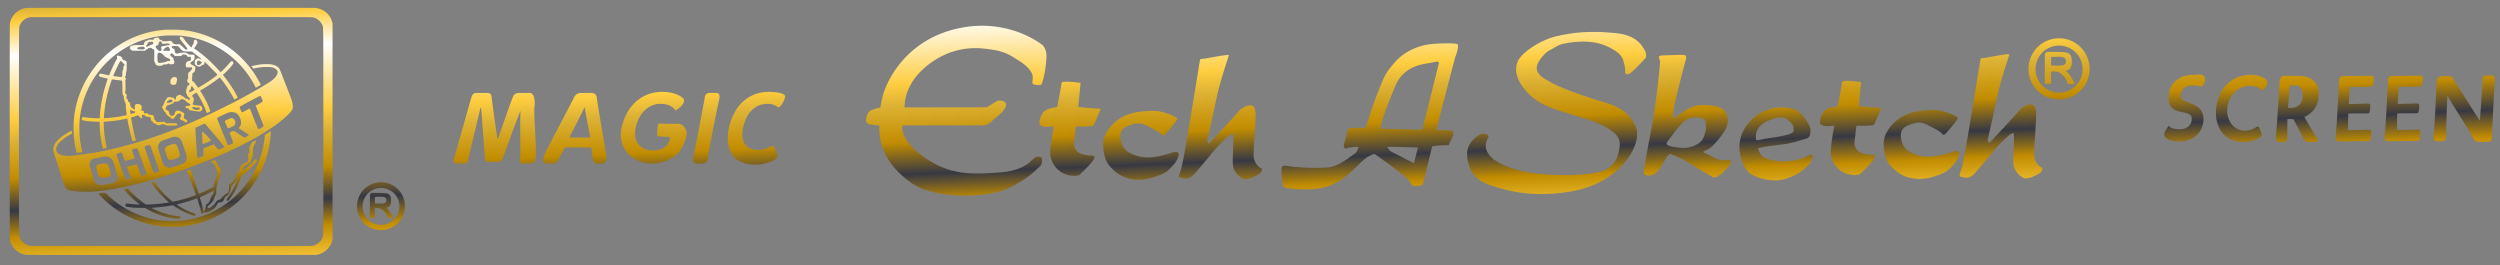 <svg viewBox="0 0 1083 115" xmlns="http://www.w3.org/2000/svg" xml:space="preserve" fill-rule="evenodd" clip-rule="evenodd" stroke-linejoin="round" stroke-miterlimit="2">
    <rect x="0" y="0" width="1083" height="115" fill="#808080" stroke="none"/>
    <defs>
        <linearGradient id="gradient-fill" gradientTransform="rotate(68)">
            <stop offset="0%" stop-color="#ddb234" />
            <stop offset="5%" stop-color="#fecd3f" />
            <stop offset="18%" stop-color="#ffffff" />
            <stop offset="42%" stop-color="#fecd3f" />
            <stop offset="50%" stop-color="#ddb234" />
            <stop offset="64%" stop-color="#c18c00" />
            <stop offset="76%" stop-color="#363844" />
            <stop offset="86%" stop-color="#c18c00" />
            <stop offset="100%" stop-color="#fecd3f" />
        </linearGradient>
    </defs>
    <path style="fill:url(#gradient-fill)" d="M11.55 3.43a8.3 8.3 0 0 0-7.19 6.33c-.14.65-.15 2.07-.15 47.11 0 50.4-.03 46.87.4 48.13.98 2.84 3.7 5 6.77 5.38.47.07 18.58.08 63.2.07l62.56-.03.74-.2a8.45 8.45 0 0 0 5.97-5.74l.21-.73V10.13l-.17-.6a8.09 8.09 0 0 0-4.55-5.36 8.48 8.48 0 0 0-2.71-.74c-.83-.1-124.35-.09-125.08 0ZM135.5 7.51a5.81 5.81 0 0 1 4.16 3.4c.44 1.1.41-2.09.42 46.09 0 43.74 0 44.5-.16 45.17-.1.46-.26.9-.5 1.38-.32.6-.48.8-1.1 1.38a5.77 5.77 0 0 1-2.94 1.53c-.73.14-1.43.14-61.52.13l-60.77-.03-.56-.16a5.68 5.68 0 0 1-4.2-4.35c-.1-.46-.12-7.07-.12-45.1 0-48.4-.03-45.05.41-46.08a5.89 5.89 0 0 1 4.47-3.43c.08-.02 27.54-.03 61-.04 55.73 0 60.9 0 61.4.1Zm29.55 71.43a10.38 10.38 0 1 1-.01 20.76 10.38 10.38 0 0 1 0-20.76Zm-47.86-22.1c-.04.05-.6.43-1.26.85l-1.2.75-.1 1.05c-.37 3.98-1.5 8.3-3.17 12.13a40.84 40.84 0 0 1-14.83 17.55 39.7 39.7 0 0 1-22.03 6.58 39.5 39.5 0 0 1-17.58-4.04 39.53 39.53 0 0 1-10.25-7.14l-1.2-1.13-1.35.14c-.74.08-1.42.17-1.5.2-.13.05 0 .21.82 1.1A42.68 42.68 0 0 0 71.5 98.17c1.44.12 4.8.12 6.15.02a42.59 42.59 0 0 0 24.97-10.39 42.73 42.73 0 0 0 14.34-26.55c.31-2.35.43-4.7.24-4.4Zm47.87 24.59a7.98 7.98 0 1 1 0 15.96 7.98 7.98 0 0 1 0-15.96ZM109.9 61.24c-.71.4-.75.44-1.12 1.05-.7 1.18-.72 1.27-.77 2.69l-.04 1.27-.3.28c-.35.32-.4.6-.18 1.03.1.2.12.43.1 1.1-.06 1.16-.17 1.4-.8 1.63-.6.23-1.6.8-2.07 1.18-.6.5-.75.8-.88 1.76-.13 1-.25 1.27-.68 1.54a2.8 2.8 0 0 0-1.22 2.18c0 .38-.19.7-.43.7-.17 0-.51.44-.58.74l-.09.4c-.02.09-.29.3-.59.47-.58.34-1.05.8-1.05 1.04-.04 2.82-.08 3.05-.72 3.31a10.3 10.3 0 0 0-2.85 2.5.55.55 0 0 1-.4.3c-.16.04-.47.14-.7.23-.4.14-.48.22-1.09 1.08a6.08 6.08 0 0 1-1.51 1.6c-.47.37-.96.73-1.1.79-.3.15-.58.08-.8-.2-.14-.18-.14-.24-.05-.45.06-.14.36-.46.67-.71.99-.81 2.08-2.26 2.08-2.75 0-.1.21-.58.46-1.09l.46-.92.06-1.37c.05-1.42.15-1.97.4-2.48.12-.22.16-.48.16-.94 0-.98.1-1.36.53-2 .72-1.07.85-1.58.75-2.96-.09-1.22-.11-1.3-.48-1.74a13.6 13.6 0 0 1-1.59-2.74c-.05-.18-.13-.25-.36-.31-.25-.07-.4-.03-1.07.24a4.1 4.1 0 0 0-.78.37c0 .03.29.21.64.42 1.15.67 1.32.88 1.5 1.9a4 4 0 0 0 .35 1.09c.33.6.45 1.2.4 2.07-.02.68-.02.72-.43 1.39a3.9 3.9 0 0 0-.68 1.63c0 .14-.13.65-.6 2.37-.06.2-6.19 3.13-6.3 3.01-.02-.01-.54-1.56-1.16-3.42-1-3-2.4-6.97-2.48-7.05-.03-.04-1.44.45-1.52.52-.02.03.15.55.39 1.15 1.23 3.03 3.56 9.28 3.48 9.34a55.9 55.9 0 0 1-9.94 2.86c-.35 0-2.76-2.16-4.32-3.87a43.41 43.41 0 0 1-3.67-4.64l-.12-.16-.62.19c-.34.1-.62.22-.62.25 0 .08.59.92 1.43 2.04a41.04 41.04 0 0 0 5.38 5.78c.48.4.83.76.77.77-.06.03-.27.06-.47.09l-1.13.16c-1.96.3-4.69.54-7.2.65l-1.1.05-1.1-.8a38 38 0 0 1-6.44-5.88l-.26-.3-.75.14c-1.16.23-1.14.11-.14 1.26a39.4 39.4 0 0 0 5.5 5.1c.22.18.42.35.42.37 0 .12-2.38-.04-4.47-.28-1.18-.14-1.2-.14-1.41.02a.81.81 0 0 0-.28.4c-.08.28.1.72.31.83.17.1 1.65.3 3.02.43.5.05 1.89.1 3.07.13l2.14.04.75.45A33.43 33.43 0 0 0 73.9 94.4c1.18.22 2.57.37 3.3.37.66 0 .74-.01.85-.17.32-.47 0-.96-.6-.96-1.56 0-4.76-.69-7.16-1.53-1.46-.52-4.4-1.84-4.52-2.03-.02-.02.61-.1 1.4-.15 1.77-.12 4.73-.5 6.43-.8l1.28-.23.67.47a33.9 33.9 0 0 0 5.7 3.1c1.34.55 2.68 1.02 2.94 1.03.45.01.7-.47.4-.8a6.52 6.52 0 0 0-1.32-.6 31.93 31.93 0 0 1-5.62-2.73c-1.36-.86-1.34-.76-.27-1.02a72.3 72.3 0 0 0 7.33-2.22l.67-.25.07.19c.37.98 1.34 4.29 1.63 5.6.09.39.2.76.25.81.13.16.58.14.74-.03.18-.2.17-.4-.08-1.57-.25-1.23-.5-2.21-1.02-4.02a7.44 7.44 0 0 1-.33-1.46 71.34 71.34 0 0 0 4.15-1.92c1-.5 1.83-.89 1.84-.87.02.01 0 .29-.05.6-.1.63-.3 1.09-.57 1.33-.36.32-.71 1.1-1.16 2.55-.13.44-.42.77-.95 1.1-.57.34-.7.55-.8 1.34-.13.83-.22 1.11-.47 1.48-.14.2-.22.43-.22.64 0 .28.03.33.22.4.57.2 2.02-.27 3.19-1.04a5.49 5.49 0 0 0 2.15-2.33c.43-.9.6-1.02 1.32-1.02.58 0 1.07-.21 1.34-.58.1-.15.35-.56.53-.92.4-.8.71-1.2.91-1.14.17.04.8-.59 1.11-1.1.27-.42.8-1.95.9-2.61.11-.67.3-1.02.67-1.25a9.18 9.18 0 0 0 1.76-2.12c.24-.43.4-.6.4-.38a33.01 33.01 0 0 1-4.05 7.82c-.67.97-.76 1.25-.49 1.5.27.24.47.16.9-.36.5-.6 1.93-2.74 2.47-3.71a36.97 36.97 0 0 0 2.71-6.02c.18-.55.2-.59.89-1.12a38.77 38.77 0 0 0 5.28-5.06c.56-.67.7-.9.7-1.1 0-.32-.22-.52-.55-.52-.2 0-.37.13-1.18 1.02-1.15 1.28-4.03 3.9-4.28 3.9-.04 0-.04-.15 0-.34a7 7 0 0 0 .07-.71c0-.23.08-.49.2-.67.18-.3.62-.62.84-.62.23 0 .63-.24 1.09-.65.24-.22.47-.4.53-.4.23 0 .55-.5.83-1.26l.53-1.49c.22-.6.25-.78.23-1.41l-.03-1.5c-.02-.87.12-1.42.52-2 .57-.82.93-1.97.64-2.02-.07 0-.46.17-.86.4Zm57.1 28.72c.29 0 1.44-.05 1.88-.77.54-.9.57-2 .51-2.85-.06-.92-.29-1.93-1.32-2.41-1.04-.48-5.8-.35-6.68-.38-.88-.03-1.1.59-1.13 1.02l-.06 9.8 2.15.05.03-4.17s1.13-.17 2.27.1c.7.15 1.97 1.25 2.62 2.22.53.8.75 1.85.75 1.85s2.27.14 2.27.04c-.03-.81-1.39-2.78-1.92-3.48-.66-.88-1.2-1-1.37-1.02Zm0 0a.3.3 0 0 0-.05 0h-.02.07Zm-4.62-1.84.03-2.84 3.03-.07s1.45.1 1.76.75c.44.94.04 1.49.04 1.49s-.17.57-1.25.71c-1.07.15-3.61-.04-3.61-.04Zm285.2-51.67c.52.36 3.18.67 3.5.18 1.25-1.98 2.44-10.52 2.23-13.03-.22-2.67-1.57-3.96-1.57-3.96s-14.85-12.5-37.5-7.15c-22.65 5.36-30.84 23.66-32.2 30.62-1.35 6.97-.77 3.44-.77 3.44s-3.78.76-4.76 1.84c-.98 1.07-1.6 3.25-1.12 4.62.4 1.16 5.64 1.37 5.64 1.37s-2.24 14.45 14.81 25.52c9.8 6.35 32.02 6.02 41.37 1.47 8.73-4.25 11.94-8.16 13.3-9.38 1.36-1.21.84-3.5.84-3.5s-1-1.11-2.72-.42c-1.7.69-3.62 5.68-15.42 6.61-11.8.94-20.15 1.01-29.61-4.53s-12.2-10.9-12.6-13.53c-.42-2.63.12-2.3.12-2.3l34.36.01s2.17.1 4.12-1.75c2.13-2 4.28-3.48 5.23-4.87.66-.96 1.57-2.56.47-3.46-1.46-1.18-3.33-.52-3.33-.52l-4.48 2.74-35.6.07s-.78-8.9 8.52-17.07c9.3-8.17 19.15-9.07 25.23-8.48 8.87.85 10.93 2.33 14.82 4.7 3.9 2.37 5.6 4.24 6.55 6.07.94 1.83-.3 4.1.58 4.7Zm196.65 23.98s1.39-1.75-.02-2.14c-1.4-.4-1.98-.88-4.14.63-2.17 1.5-4.59 4.14-4.52 7.81.1 4.78 2.04 10.8 9.65 13.36 9.08 3.06 17.5 4.82 30.28 3.54 12.8-1.28 20.39-5.3 26.5-11.26 6.1-5.97 8.46-13.52 6.63-17.46-1.82-3.94-4.6-7.96-13.46-10.55-8.85-2.58-19.35-6.42-22.74-8.39-3.38-1.97-9.58-4.29-5.14-10.32 2.25-3.06 3.61-3.66 5.36-4.58 1.7-.9 2.4-1.84 6.93-2.53 6.42-.97 12.38-.64 17.35 1.89 4.97 2.53 5.93 4.04 6.62 6.9.69 2.86.47 4.24.47 4.24s.62 1.24 2.32.08c1.7-1.16 6.57-6.53 6.57-6.53s.68-1.66-.53-3.6c-1.2-1.96-3.48-6.25-12.25-7.14-8.77-.9-16.67-.87-26.06 1.38-6.9 1.65-14.97 7.07-16.52 10.8-1.21 2.9-1.42 6.92 3.2 12.47 4.53 5.48 10.22 7.54 17.83 9.9 9.73 3.03 13.97 3.96 18.6 7.05 4.74 3.15 4.98 5.31 4.16 9.34-.83 4.02-2.87 7.9-8.75 9.26-5.88 1.36-15.74 1.6-24.8.83-9.05-.78-16.22-3.3-20-5.87-3.77-2.58-5.01-5.87-3.53-9.1Zm-530.8-32.57c-1.05.11-1.87.24-3.08.5-1.63.31-1.52.25-1.15.65.17.18.37.42.43.51l.13.19 1-.2c1.94-.38 2.94-.48 4.68-.48 1.86 0 2.48.1 3.42.53.63.3 1.2.84 1.35 1.31.33 1-.62 2.6-2.28 3.87-1.87 1.44-9.17 5.68-14.97 8.71-.54.28-1.2.62-1.46.77-1.15.63-7.98 4-10.43 5.16-14.75 6.93-27.2 11.46-40.49 14.72a120.87 120.87 0 0 1-15.37 2.83c-.3.04-.96.13-1.45.22-1.51.26-2.86.4-4.12.4-2.26 0-3.7-.4-4.64-1.25-.49-.46-.66-.84-.66-1.57 0-1.12.45-1.98 1.66-3.21a19.4 19.4 0 0 1 4.58-3.3l.55-.31v-.64c0-.42-.03-.64-.09-.64-.12 0-1.8.92-2.71 1.49-2.76 1.7-4.55 3.6-5.09 5.42-.1.32-.14.74-.14 1.25 0 .73.04.87.54 2.39l1.5 4.65 1.5 4.6c1.61 4.93 1.52 4.72 2.11 5.29.47.45 1.04.69 2.2.9 3.12.58 8 .6 12.71.08 11.79-1.33 27.25-5.66 44.42-12.43 17.12-6.76 30.65-14.39 36.91-20.8 1.7-1.76 1.91-2.17 1.83-3.71-.07-1.47-.17-1.78-2.5-7.77-.57-1.42-1.44-3.67-1.96-5a61.2 61.2 0 0 0-1.18-2.94c-.57-1.12-1.81-1.84-3.72-2.16-.83-.13-2.98-.15-4.04-.03Zm441.71 46.12c-.01 1.19.14 3.76.47 5.1.32 1.35-.12 2.1 1.82 2.38 1.93.3 7.12.85 11.82.41 4.7-.43 5.83-.86 10.43-3.2 4.61-2.32 10.7-9.73 12.91-10.78 2.21-1.05 2.55-1.55 3.5-.8.96.76 12.45 8.78 13.9 10.67 1.47 1.9 1.6 3.14 3.89 2.78 2.3-.36 2.35-.03 2.7-1.36.37-1.32 3.82-15.75 3.82-15.75l2.52-.42 4.63-.14 1.76-3.76s1.04-2.28-.43-2.47c-1.47-.2-5.2-.3-6.28-.39-.46-.04-.06-1.42-.06-1.42l7.81-29.94s2.28-5.5.72-5.88c-1.57-.37-7.51-.32-11.5.14-4 .45-10.8 2.43-15.72 8.27-3.86 4.58-4.22 5.66-7.07 12.84-2.86 7.17-5.07 15.07-5.07 15.07s-5.19.01-6.48.17c-.5.06-1.1.3-1.3.75-.51 1.27-1.83 6.86-1.83 6.86s.1 1.66 1.35 1.13c1.74-.73 5-.62 5-.62s-.17 1.99-1.74 3.04-6.88 5.55-11.51 5.9a96.8 96.8 0 0 1-14.77-.3c-2.75-.35-4.37-.65-4.74-.3-.48.44-.54 1.32-.55 2.02ZM46.67 67.9c.25.07.61.2.8.3.47.24 1.2.97 1.43 1.41.1.21.6 1.76 1.11 3.46 1.02 3.37 1.09 3.73.8 4.55a2.77 2.77 0 0 1-1.28 1.43c-.3.15-.97.3-2.24.54l-2.47.44c-.86.16-1.37.15-1.99-.04a3.44 3.44 0 0 1-2.07-1.74c-.08-.18-.56-1.74-1.06-3.46-.99-3.43-1.03-3.68-.72-4.48.24-.65.92-1.33 1.53-1.52.51-.16 5-1 5.4-1 .17 0 .5.05.76.11Zm714.9-3.43c.57 1.2 1 3.17 3.25 4 2.26.85 5.05 1.66 9.07 1.4 4.03-.27 5.43-.9 7.1-1.4 1.68-.48 3.78-2.57 4.23-.83.45 1.75-2.35 4.65-4.61 6.36-2.24 1.69-6.95 4.12-11.2 4.16-4.25.04-10.06-1.45-12.27-3.9-2.2-2.47-6.39-11.3-.87-19.39 4.08-6 11.03-8.88 17.18-8.26 4.22.43 6.1 1.39 8.68 5 2.58 3.6 2.3 4.97 2 6.62-.28 1.66-1.63 1.77-3.54 2.38-1.9.61-5.7 1.69-8.15 1.93-2.46.23-8.87 1.2-8.87 1.2s-2.16.38-2 .74Zm-259.05-6.84c.63.5.98 1.72 2 .82 1.01-.9 4.8-5.73 4.8-5.73l.83-1.46s-5.36-3.47-11.42-3.24c-6.06.23-9.63.94-13.32 3.14-3.69 2.2-6.55 6.13-7.26 9.13-.76 3.18.23 8.32 1.7 10.48 1.73 2.52 4.87 5.4 8.51 6.37 1.64.44 3.13.66 4.5.7 3.56.14 6.4-.83 9.16-1.83 3.83-1.38 5.02-3.15 6.62-4.96 1.6-1.82 2.03-4.12 2.03-4.12s-.18-1.5-1.86-1.1c-1.68.4-4.46 1.54-8.5 2.12-4.04.57-6.24.11-8.96-.86-3.31-1.2-5.4-3.03-5.94-6.83-.54-3.78 1.16-5.1 4.96-6.32 3.11-1 5.3-.2 7.41.97 2.1 1.16 3.74 1.93 4.74 2.72Zm-443 6.77c.08.06.25.42.39.8l1.48 4.16c.7 1.9 1.43 3.98 1.65 4.6.45 1.24.49 1.5.28 1.68a6.2 6.2 0 0 1-1.97.51c-.27-.09-.4-.35-.97-1.95-.32-.88-.7-1.92-.83-2.32-.14-.39-.29-.7-.34-.68-.04.03-1 .25-2.14.5l-2.09.49.24.7a47.34 47.34 0 0 1 1.45 4.15c0 .28-.26.4-1.1.56-.97.17-1.11.16-1.3-.06-.1-.1-.83-2.04-1.68-4.42L50.76 68c-.35-.97-.38-1.2-.17-1.37.07-.08.54-.24 1.03-.36 1.12-.28 1.2-.25 1.49.59.65 1.95 1 2.86 1.08 2.83l2.14-.51a13.2 13.2 0 0 0 2.03-.56c0-.05-.27-.85-.61-1.78-.75-2.07-.77-2 .37-2.32.87-.24 1.2-.27 1.4-.13ZM519.8 26.1s-6.77 42.45-8 46.6c-1.22 4.16-1.41 3.99-.13 4.27 1.27.27 2.66.86 4.47-.47 1.81-1.34 6.8-7.75 9.77-11.25 2.07-2.43 7.93-8.52 8.3-6.94.37 1.59-.38 10.58-.14 12.75.24 2.16.67 2.76 1.44 3.84a8.22 8.22 0 0 0 3.13 2.63c.92.36 2.96-.26 2.96-.26s2.63-1.01 4.06-2.06c1.42-1.05.9-2.3.9-2.3-.27.08-2.44-.85-3.4-4.35-.43-1.54.95-16.23.76-19.23-.19-2.99-.98-3.73-2.42-3.72-1.43 0-4 1.41-4.9 2.6-.9 1.2-11.65 12.75-12.53 13.67-.87.91-1.13-.96-1.13-.96s2.76-12.15 3.62-16.33c1.9-9.3 4.62-16.77 5.8-20.7.15-.5-8.5 1.16-10.59 1.53-.68.12-1.94-.07-1.97.67Zm320.84 31.18c.64.5.98 1.72 2 .82s4.8-5.72 4.8-5.72l.83-1.46s-5.36-3.47-11.42-3.25c-6.05.23-9.63.95-13.31 3.14-3.7 2.2-6.56 6.14-7.27 9.13-.75 3.19.23 8.33 1.71 10.49 1.72 2.51 4.87 5.39 8.5 6.37 1.64.44 3.13.65 4.51.7 3.56.13 6.4-.83 9.16-1.83 3.82-1.39 5.01-3.15 6.62-4.97a9.67 9.67 0 0 0 2.03-4.12s-.18-1.49-1.87-1.1c-1.68.4-4.46 1.55-8.5 2.12-4.04.58-6.24.12-8.96-.86-3.3-1.2-5.4-3.02-5.93-6.83-.54-3.77 1.15-5.1 4.95-6.32 3.11-1 5.3-.19 7.41.97 2.11 1.17 3.74 1.94 4.74 2.72Zm17.28-31.53s-6.77 42.45-8 46.6c-1.22 4.17-1.4 4-.13 4.27 1.28.28 2.66.86 4.47-.47 1.82-1.33 6.8-7.75 9.78-11.25 2.07-2.43 7.93-8.52 8.3-6.93.37 1.58-.38 10.58-.15 12.74.24 2.16.68 2.76 1.44 3.84a8.23 8.23 0 0 0 3.13 2.63c.93.36 2.97-.26 2.97-.26s2.62-1 4.05-2.06c1.43-1.05.9-2.3.9-2.3-.27.09-2.44-.84-3.4-4.35-.43-1.54.95-16.23.76-19.22-.18-3-.98-3.74-2.41-3.73-1.44 0-4.01 1.41-4.9 2.61-.9 1.2-11.65 12.74-12.53 13.66-.88.92-1.13-.96-1.13-.96s2.76-12.14 3.61-16.32c1.9-9.3 4.62-16.78 5.8-20.71.15-.49-8.49 1.17-10.58 1.54-.69.12-1.94-.07-1.98.67ZM43.65 71.02c-.7.14-1.25.3-1.37.38-.36.27-.57.66-.57 1.06 0 .45.82 3.38 1.08 3.85.27.5.76.8 1.37.83.65.04 3-.4 3.29-.61.36-.27.57-.66.57-1.07 0-.55-.9-3.59-1.2-3.99-.52-.74-1.18-.84-3.17-.45Zm675.47-44.07c.03-1.66-1.66-2.84 1.1-2.93 2.75-.09 7.58-.3 9.07-.24 1.48.08 1.13 1.57 1.13 1.57s-5.03 18.74-5.37 21.86c-.33 3.12-.6 4.5.5 3.75s6.9-5.32 11-5.44c4.11-.12 8.5.23 10.52 2.55 2.01 2.33 1.93 6.06-.46 9.42-2.39 3.36-4.7 5.96-6.21 6.96-1.52.99-3.86 1.1-1.41 2.07 2.44.97 4.96 3 7.6 2.9 2.62-.1 3.59-.27 3.22.9-.38 1.18-3.13 4.41-4.52 5.32-1.39.92-2.16 1.55-3.44 1-1.28-.55-10.14-6.18-12.74-7.54-2.6-1.35-5.69-2.43-5.69-2.43s-1.3.99-2 2.38-2.83 4.72-4.04 5.89a5.18 5.18 0 0 1-3.22 1.12c-.8 0-2.18-.32-2.11-1.11.37-4.33 3.46-19.33 4.35-24.84.88-5.5 2.67-20.95 2.72-23.16ZM459.88 35.9c.1-1.18 8.22.02 8.22.02s-.92 9.78-1 10.23c-.08.41 9.77.96 9.77.96s-2.69 6.63-3.26 7.28c-.51.59-7.54.41-7.54.41l-.82 7.03s-.47 3.87 3.78 5 3.71-.03 5.02.95c1.23.92-6.56 8.12-6.56 8.12s-3.68 1.14-7.68-1.28c-2.5-1.5-5.13-4.99-4.85-9.23a92.42 92.42 0 0 1 1.57-10.65s-3.18.38-4.21.17c-.81-.17-1.91-.5-2.02-1.44-.1-.97.37-3.04 1.6-4.79 1.23-1.74 6.08-2.32 6.08-2.32s1.77-8.96 1.9-10.46ZM798 35.57c.1-1.19 8.23.01 8.23.01s-.92 9.78-1 10.24c-.08.4 9.77.95 9.77.95s-2.7 6.63-3.27 7.29c-.5.58-7.54.4-7.54.4l-.82 7.03s-.47 3.87 3.78 5c4.25 1.14 3.71-.02 5.02.95 1.23.92-6.55 8.12-6.55 8.12s-3.69 1.15-7.69-1.27c-2.49-1.51-5.13-5-4.84-9.24a92.51 92.51 0 0 1 1.56-10.64s-3.17.38-4.21.16c-.8-.16-1.9-.5-2.02-1.44-.1-.96.38-3.04 1.6-4.78 1.23-1.75 6.08-2.33 6.08-2.33s1.77-8.95 1.9-10.45ZM65.05 63.04c.05.05.3.66.54 1.35l1.9 5.36c.8 2.27 1.46 4.18 1.46 4.26 0 .07-.07.2-.15.27-.15.14-1.6.6-1.88.62-.31 0-.53-.37-.96-1.58l-1.87-5.3a86 86 0 0 1-1.44-4.25c0-.26.18-.4.7-.56l.83-.24c.38-.12.7-.1.87.07Zm12.03-3.55c.51.23 1.06.71 1.38 1.2.1.16.57 1.42 1.05 2.78l1.1 3.18c.22.6.26.8.26 1.5 0 .74 0 .85-.25 1.35a2.9 2.9 0 0 1-1.3 1.38c-.2.1-1.47.56-2.8 1-2.3.74-2.47.78-3.12.8-.6 0-.75-.04-1.23-.26a3.43 3.43 0 0 1-1.46-1.33c-.12-.2-.66-1.8-1.2-3.55-.9-2.89-1-3.25-1-3.8 0-.73.18-1.27.59-1.82.4-.52.86-.87 1.45-1.07 4.81-1.68 4.7-1.65 5.4-1.62.48.02.76.09 1.13.26Zm263.04-17.63c.26-.93-2.1-2.06-6.97-2.06-9.6 0-15.58 6.8-17.4 15.76-1.84 9 1.6 15.76 11.27 15.76 4.6 0 7.79-1.53 9.14-2.47.95-.68.75-1.26.48-1.94l-.76-2.07c-.4-1.13-.49-1.66-.92-1.62-1.26.13-3.72 1.76-6.47 1.76-5.4 0-7.78-3.56-6.61-9.46 1.15-5.81 4.66-10.48 10.56-10.54 3.17-.04 4.52 1.52 4.52 1.52s.9.13 1.65-1.14c1.18-2.01.92-1.43 1.5-3.5Zm-91.73.91c-.77 1.62-10.33 19.65-12.15 23.34-.67 1.35-1.24 3.64-.62 4.16.72.6 1.68.6 1.68.6h2.17c1.57 0 2.14-.8 2.77-2.38.24-.54 1.22-2.3 2.5-4.64h11.35c.46 2.2.58 4.1.71 4.77.17.77-.04 2.25 2.08 2.25h1.85c1.62 0 2-1.03 1.95-2.56-.11-2.39-4.02-23.96-4.07-25.5-.15-1.53-.66-2.56-2.6-2.56h-4.06c-2.11 0-2.86 1.03-3.56 2.52Zm56.65 1.13c-.78 3.96-3.78 20.17-4.62 23.73-.32 1.4-.64 3.24 1.47 3.24h2.25c2.75 0 2.45-2.11 2.62-3.64.36-2.26 3.74-19.5 4.72-23.78.33-1.4.64-3.2-1.43-3.2h-2.3c-2.75 0-2.4 2.11-2.7 3.65Zm-100.97-1.18c-.59 1.85-6.24 22.12-7.35 25.68-.46 1.4-.49 2.47 1.58 2.47h2.3c2.16 0 2.02-1.08 2.42-2.65.58-2.48 3.9-16.26 5.13-21.53h.27c.2 2.43 1.54 20.22 1.67 22.07.06.58.53 1.4 1.61 1.4h3.97c.72 0 1.42-.36 1.98-1.4.77-1.58 6.54-18.07 7.9-20.81-.44 3.73.05 18.37-.17 20.18-.2 1.4-.77 2.74 1.48 2.74h2.02c2.84 0 2.95-.96 3.16-2.49.5-4.6-1-19.29-.46-22.54.24-1.4.06-5.57-2.06-5.57h-4.37c-.99 0-2.17.05-2.86 1.5-.76 1.52-6.52 18.25-6.52 18.25h-.36s-2.33-16.62-2.5-18.24c-.1-1.35-1.23-1.53-2.04-1.53h-4.37c-1.98 0-2.24 1.75-2.43 2.47Zm82.02 2.26c5.23 0 6.47 2.97 6.47 2.97s1.77-1.13 2.58-2.03c1.85-2.07 1.2-3.06.38-3.7-.82-.62-3.35-2.42-8.76-2.42-9.28 0-15.72 6.8-17.54 15.76-1.82 8.92 5.17 15.31 13.14 15.31 6.8 0 11.23-4.27 11.48-4.6 3.13-4.11 3.56-7.42 3.65-8.54.11-1.48-1.6-4.06-3.17-4.06l-9.1-.1c-.4 1.1-.82 5.5-.14 5.5l5.2.31s-.1 5.8-7.34 5.8c-4.2 0-9.01-2.5-7.56-9.8 1.28-6.44 5.71-10.4 10.71-10.4ZM602.41 63.6c3.93.03 11.83.3 11.83.3l-1.7 6.84s-6.93-3.56-8.75-4.51c-.91-.48-1.38-.56-2.08-1.41-.1-.13-.73-1.07-.82-1.07a7.46 7.46 0 0 1 1.52-.15Zm-528.83-.76c-1.45.56-1.8.79-2 1.28-.23.5-.15.95.44 2.73.47 1.38.62 1.74.83 1.97.61.64 1.08.65 2.93.06 1.15-.37 1.43-.5 1.64-.7.31-.33.5-.78.5-1.17 0-.31-.96-3.33-1.21-3.85-.26-.5-.91-.88-1.48-.86-.14 0-.88.25-1.65.54Zm15.45-8.99c.16.17 2.05 2.4 4.2 4.95 2.64 3.11 3.94 4.7 3.94 4.82 0 .19-.01.2-1.94 1.02-.6.26-.63.25-1.59-.88l-.97-1.14c-.06-.08-.47.05-2.32.8l-2.24.93.02 1.57.02 1.56-1.13.47c-1.16.5-1.41.55-1.56.37-.04-.04-.15-1.46-.25-3.12l-.25-4.2c-.32-4.98-.34-5.52-.23-5.64.1-.1 3.83-1.8 3.96-1.8.04 0 .19.13.34.3ZM71.78 12.86l-1.21.11a42.63 42.63 0 0 0-29.4 15.96 42.95 42.95 0 0 0-8.63 18.89A43.54 43.54 0 0 0 33 65.44c.17.72.2.77.38.76.25-.02 2.3-.29 2.32-.3a43.73 43.73 0 0 1-1.16-6.44 54.37 54.37 0 0 1-.1-6.6A40.36 40.36 0 0 1 70.4 15.5c1.7-.2 6.74-.2 8.41 0 4.32.53 7.85 1.45 11.48 2.99a40.73 40.73 0 0 1 19.98 18.45l.56 1.09.63-.38 1.04-.6c.23-.14.44-.27.46-.3.1-.15-1.82-3.48-2.93-5.1a42.63 42.63 0 0 0-16.42-14.38 41.7 41.7 0 0 0-14.55-4.26 89.7 89.7 0 0 0-7.28-.15ZM50.76 24.21c-.19.2-.2.33-.04.66.13.23.12.25-.35 1.1a60.4 60.4 0 0 0-2.8 5.92l-.3.74-.34-.05-1.74-.37a22 22 0 0 0-1.6-.32c-.3 0-.5.15-.63.45-.1.24-.1.32 0 .55.14.35.38.44 2.19.83l1.47.32c.07.02.05.17-.1.55-.33.9-1.07 3.28-1.5 4.88-.93 3.49-1.77 8.76-1.77 11.15v.6h-1.31c-1.43 0-3.6-.17-5.06-.38-.9-.13-.93-.13-1.14.02-.4.3-.43.82-.08 1.15.1.1.38.2.66.24 1.41.25 4.42.5 6 .5h.82l.06 1.83c.07 2.47.26 4.37.7 6.78.15.84.63 3.04.67 3.1.03.02 1.59-.3 1.66-.35a3.8 3.8 0 0 0-.16-1 46.63 46.63 0 0 1-1.13-9.57v-.79l.35-.03c.19-.02.96-.09 1.72-.13 2.27-.16 4.65-.49 6.88-.98.6-.13 1.15-.23 1.2-.2.06.01.12.22.15.46.18 1.39 1.43 6.9 1.98 8.78.2.67.18.67 1.06.4.41-.14.6-.23.58-.3a101.2 101.2 0 0 1-1.91-8.69l-.16-.98c-.04-.14.02-.18.3-.26a35.7 35.7 0 0 0 2.43-.8l.3-.13.26.32c.57.7 1.17 1.14 1.41 1.04.1-.03.12-.13.07-.55-.02-.27-.07-.6-.1-.7l-.04-.22.48.03c.64.05.99.17 1.09.4.1.2.38.36.72.36.55 0 1.32.18 1.5.35.17.15.2.22.15.5-.07.43.13.87.5 1.08.14.08.3.28.37.42.14.36.25.43.82.6.33.1.57.21.74.4.42.44 1.38.48 1.99.06.43-.29 1.03-.24 1.8.15l.57.28 2.2-.01c1.64-.01 2.23-.04 2.32-.12.17-.14.16-.53-.04-.72-.15-.16-.26-.17-2.5-.17h-2.35l-.4-.64h-.58c-.32 0-.99.04-1.5.1-1.2.12-1.46.04-1.83-.52-.16-.25-.33-.42-.46-.44-.18-.04-.2-.07-.17-.4.02-.27-.02-.44-.18-.72a1.6 1.6 0 0 1-.21-.55c0-.33-.2-.4-1.1-.47-.88-.07-1.02-.12-1.19-.47-.1-.21-.1-.21-.97-.19-.68.03-.87.01-.87-.08v-.48c.02-.44-.1-.55-.62-.55-.5 0-.55-.08-.43-.62.26-1.15.16-1.56-.47-2-.3-.22-.42-.25-1.09-.28-.66-.03-.77-.01-.96.14-.28.23-.41.82-.34 1.6l.06.6h-.22c-.14 0-.34-.12-.57-.34a1.9 1.9 0 0 0-.59-.39c-.3-.07-.55-.59-.7-1.5a3.75 3.75 0 0 0-.2-.8 1.67 1.67 0 0 0-.41-.25c-.29-.13-.33-.18-.33-.42 0-.42-.2-.81-.47-.96-.14-.06-.26-.17-.26-.22-.03-.2.02-.43.14-.76.16-.43.1-.64-.28-1.09-.39-.44-.45-.67-.3-1.18.1-.32.11-.8.08-2.44a26.34 26.34 0 0 0-.08-2.1c-.03-.06.02-.25.12-.44.16-.34.16-.38.05-.65-.06-.16-.18-.32-.25-.34-.17-.07-.15-.14.12-.53.21-.3.24-.4.24-.9 0-.3.05-.65.12-.77.11-.23.24-1.6.21-2.36l-.01-1.28c0-1.19-.08-1.3-1.04-1.55-.46-.12-.86-.52-.93-.92a1.17 1.17 0 0 0-.75-.82 3.4 3.4 0 0 1-.56-.2c-.43-.2-.63-.2-.84 0Zm673.8 34.17c3.7-5.01 6.14-7.53 9.77-7.52 3.64.01 4.45.9 4.57 2.4.13 1.51.33 2.46-.43 4.91s-1.61 3.53-3.8 4.62a12.19 12.19 0 0 1-7.64 1.1c-2.13-.28-3.75-.47-4.58-1.05-1.04-.71-.52-.92 2.1-4.46Zm-623.14-9.72c1.06.28 1.82.96 2.41 2.17.84 1.7.78 3.38-.17 4.36-.17.17-.29.31-.26.33.01.02.9.59 1.97 1.27 1.07.68 2.02 1.32 2.13 1.4.12.11.17.24.16.38-.02.17-.16.27-.83.62-.45.23-.87.42-.93.43-.07 0-1.1-.66-2.3-1.46-1.52-1-2.26-1.45-2.42-1.45a6 6 0 0 0-1.75.79c0 .04.36 1.01.81 2.15.98 2.5 1 2.33-.16 2.85-.85.38-1.2.43-1.41.2-.11-.12-4.26-10.28-4.51-11.05-.17-.52-.07-.63 1.05-1.17 2.64-1.28 3.59-1.7 4.02-1.8a5.54 5.54 0 0 1 2.19-.02Zm-13.8 8.57c-.07.1-.07.63 0 2.49.05 1.3.11 2.43.14 2.5.07.24.38.17 1.86-.47 1.59-.67 1.8-.78 1.8-.96 0-.15-3.45-3.68-3.6-3.68-.05 0-.14.06-.2.12Zm916.8-14.87c.7-5.61-2.3-9.52-8.75-9.52h-5.86c-2.32 0-2.19 1.9-2.34 3.32-.07 1-1.1 19.09-1.53 22.37-.18 1.3-.33 3 1.42 3h1.9c1.28 0 1.54-.59 1.62-2.38.01-1.16-.08-6.52.07-7.56h2.52l3.85 7.2c.7 1.59.8 2.74 2.96 2.74 2.13 0 3.94.2 3.77-1.14.2.16-1.77-2.66-2.3-3.75l-3.54-6a10 10 0 0 0 6.21-8.28Zm71.12-8.2c-.05.46-1.06 15.95-1.22 18.19l-2.25-3.4S1062.46 33.7 1062 33.1c-.17-.22-3.73-.15-3.73-.15-2.09 0-2.56 1.35-2.72 2.77-.1.95-.8 19.23-1.27 22.52-.18 1.28-.32 2.99 1.42 2.99h1.94c2.32 0 1.92-1.96 2.04-3.37 0-.79.28-13.7.58-16.5 1.62 3.25 10.53 16.87 11 18.26.5 1.45 1.34 1.8 2.86 1.9l3.4-.07c2.35 0 1.92-1.96 2.04-3.37.07-2.08.97-20.97 1.16-22.43.14-1.29.33-2.95-1.42-2.95h-1.86c-1.67 0-1.87.75-1.9 1.46Zm-93.99.22c-.65-.59-2.63-1.96-6.73-1.96-8.09 0-13.82 6.05-14.76 14.32-.94 8.32 3.54 14.79 11.7 14.79 3.88 0 6.46-1.42 7.54-2.29.75-.62.55-1.16.27-1.79l-.78-1.91c-.41-1.04-1.06-.7-1.67-.3a8.24 8.24 0 0 1-4.8 1.34c-4.55 0-8.05-4.4-7.46-9.84.59-5.36 4.73-9.54 9.7-9.54 3.84 0 4.9 1.68 5.52 1.8.37.06.6-.1 1.32-1.13 1.42-1.91.75-3 .15-3.5Zm-34.27 9.68c-1.87-.58-2.7-1.33-2.54-3.2.25-2.24 1.82-3.82 4.7-3.82 3.73 0 4.2.65 4.2.65s.63-.58 1.1-1.5c1.02-1.95.6-2.9-.62-3.66-.88-.58-.94-.1-4.36-.1-5.73 0-9.77 3.6-10.25 8.68-.4 4.4 1.12 6.2 4.4 7.16l2.92.62c2.54.71 2.79 1.52 2.6 3.18-.2 2.33-2.2 3.91-5.13 3.91-4.32 0-4.72-1.55-4.72-1.55s-1.27 1.43-1.74 2.63c-.75 1.67-.17 2.46 1.36 3.33.82.5 2.48.8 4.43.85 5.77.17 10.37-3.2 10.86-8.73.31-3.62-1.03-6.28-5.73-7.74l-1.48-.71Zm65.95-7.73c-.1.96-.93 18.63-1.36 21.91-.18 1.3-.33 3 1.42 3l1.82-.02 10.3-.1c1.33 0 1.58-.26 1.7-1.34l.21-1.95c.13-1.17-.3-1.75-1.4-1.67-1.16.09-5.91.22-8.8.22.2-2.17-.08-4.51.22-7.21 2.89-.05 6.87-.03 7.97-.03.87 0 1.2-.21 1.32-1.3l.18-1.66c.1-1-.46-1.37-1.15-1.33-.91.04-5.35.22-8.16.22l.4-7.41h8.45c1.1.04 1.68-.42 1.8-1.58l.16-1.46c.12-1.08-.03-1.78-1.36-1.78l-11.68.12c-2.31 0-1.92 1.96-2.04 3.37Zm21.21-.06c-.1.96-.93 18.63-1.36 21.91-.18 1.3-.33 3 1.42 3l1.82-.02 10.3-.11c1.33 0 1.58-.25 1.7-1.33l.21-1.96c.13-1.16-.3-1.74-1.4-1.66-1.16.08-5.91.21-8.8.21.2-2.16-.07-4.5.22-7.2 2.89-.05 6.87-.04 7.97-.04.87 0 1.2-.2 1.32-1.29l.18-1.66c.1-1-.46-1.37-1.15-1.33-.91.04-5.35.21-8.16.21l.4-7.4h8.45c1.1.04 1.68-.42 1.8-1.58l.16-1.46c.12-1.08-.03-1.79-1.36-1.79l-11.68.13c-2.31 0-1.92 1.96-2.04 3.37ZM760.68 60.36c-.28-2.5.18-6.04 5.93-8.3 4.57-1.81 6.16-1.4 7.8-.16 1.56 1.2 2.4 2.04 2.55 3.54.17 1.7.1 2.28-3.83 3.2-3.92.9-6.49 1.1-8.41 1.43-1.8.3-3.95 1.17-4.04.29ZM253.3 46.28c.1 1.98 2.55 13.28 2.35 13.3l-9.02-.06c3.01-5.85 5.75-11.08 6.67-13.24Zm344.71 9.47 18.12.47 7.15-28.61s.85-1.43-2.5-.6c-3.34.83-12.36.68-16.42 10.46-4.06 9.8-5.65 14.45-5.86 15.98a12.6 12.6 0 0 1-.49 2.3ZM112.94 41.66c.12.1.88 1.91.88 2.07 0 .33-.26.52-1.64 1.26-.76.4-1.4.75-1.4.76-.03.01.16.5.4 1.1 2.03 5.1 2.96 7.5 2.96 7.65 0 .27-.22.46-1.07.95-.84.47-1.06.53-1.27.33-.08-.07-.9-2.06-1.83-4.42a87.74 87.74 0 0 0-1.77-4.32c-.05-.02-.76.33-1.6.78-.82.44-1.56.8-1.65.8-.24 0-.36-.18-.8-1.2-.36-.85-.38-.92-.28-1.12.1-.15 1.26-.81 4.41-2.5 4.15-2.2 4.44-2.35 4.66-2.14ZM99.98 51.2c-.08.01-.68.28-1.34.58-1 .45-1.2.57-1.22.73-.03.2.97 2.7 1.18 2.93.07.08.2.15.29.15.09 0 .67-.23 1.28-.5.9-.4 1.17-.55 1.4-.81.5-.6.56-1.3.15-2.07-.27-.51-.49-.74-.88-.92a1.18 1.18 0 0 0-.86-.1ZM78.05 16.06c-.22.17-.28.51-.12.81.05.09.73.95 1.52 1.92 1.74 2.14 1.94 2.47 1.54 2.67-.36.2-.64.02-1.82-1.14a10.9 10.9 0 0 0-1.36-1.2 1.33 1.33 0 0 0-.68 0c-1.25.22-1.98-.03-2.54-.9-.35-.54-.6-.6-1.78-.46-.5.06-1.25.1-1.67.1-.73 0-.77 0-.86-.19-.13-.25-.23-.3-.7-.36-.31-.05-.4-.1-.5-.3-.07-.12-.13-.28-.13-.35 0-.27-.37-.4-1.08-.35-.78.04-1.05.17-1.23.6l-.11.27h-1.05c-.99 0-1.05 0-1.48.24-.25.13-.53.24-.62.24-.38 0-.92.71-1.02 1.36-.04.24-.1.35-.25.41-.13.06-.87.1-2.08.1-2.05 0-2.64.07-3.22.37-.88.48-.77 1.38.23 1.85l.46.21 2.64.01 2.64.02.38-.35c.23-.2.45-.34.57-.34.14 0 .28-.1.43-.28.22-.27.25-.28.73-.28.63 0 1.07.17 1.07.4 0 .14.05.16.37.16.28 0 .38.03.44.17.07.11.09.92.07 2.6l-.02 2.45.26.45c.14.25.26.53.26.62 0 .3.38.65.83.79.5.15 1.67.16 2.02 0 .14-.05.33-.18.41-.28.14-.15.24-.17.9-.17.62 0 .78-.03 1.08-.2.42-.24.58-.25.78-.04.13.13.25.16.89.16.87 0 1.11-.12 1.25-.65.1-.35.05-.62-.19-1.09a1.38 1.38 0 0 1-.15-.56c.01-.33-.1-.5-.43-.67-.35-.18-1-.95-1-1.19 0-.27.22-.53.46-.53.5 0 .82.16.99.48.09.17.28.4.43.49.27.16.38.17 1.64.15 1.21-.03 1.35-.04 1.44-.18.25-.44.3-.46.98-.48.58-.01.68.01.98.2.18.12.38.34.46.5.16.34.3.4.74.3.67-.17.77-.1.85.57.04.38.04.57-.05.73a.96.96 0 0 1-.88.55c-.95 0-1.62 1.31-1.2 2.35.16.41.27.44 1.48.37.93-.06.95-.06 1.08.13.07.1.13.26.13.36 0 .23-.97 1.41-1.32 1.6-.4.22-.47.44-.44 1.55.02.9 0 1-.2 1.5a3 3 0 0 0-.22.71c0 .29.22.63.52.81.33.2.45.39.45.68 0 .21-.26.45-.5.45-.25 0-.46.46-.75 1.6-.3 1.26-.3 1.5.06 2.16.12.22.22.5.22.63 0 .15.09.29.33.48 1.05.84 1.12.98.75 1.27-.27.2-.37.2-.56 0a2.37 2.37 0 0 0-1.1-.44c-.25-.04-.36-.12-.55-.4-.3-.43-.45-.52-.81-.51-.19 0-.3-.04-.36-.14-.34-.6-.87-.69-1.7-.29-.65.3-.78.46-.84 1.07-.05.37-.1.54-.24.64-.26.21-.5.12-.5-.2 0-.37-.18-.53-.59-.53-.19 0-.54-.07-.78-.16-.58-.2-.93-.2-1.35 0-.38.18-.5.35-1.18 1.42-.3.49-.49.89-.55 1.16-.08.49-.14.6-.52 1.05-.41.5-.38.74.22 1.64.17.25.3.5.3.56 0 .07.2.31.45.55.24.25.44.5.44.57 0 .36.74 1.15 1.35 1.42.26.12.53.33.75.6.3.35.39.4.64.4.4 0 .68-.25 1.37-1.2.3-.42.64-.83.75-.91.38-.29 1.3-.3 1.57-.02.08.08.12.28.12.57 0 .38-.03.46-.28.75-.51.56-.33 1 .56 1.37.33.14.63.25.68.25.04 0 .27.16.5.37.45.38.47.38 1.02.15.33-.14.33-.24.04-.65-.3-.4-.47-.55-.81-.67-.6-.2-.69-.47-.46-1.5.15-.6.12-.8-.18-1.1a6.62 6.62 0 0 0-2.1-.97c-.9-.21-1.59.26-1.76 1.18-.1.61-.59 1.01-1.21 1.01-.61 0-1.04-.46-1.17-1.26-.1-.58-.34-.86-1.03-1.17-.3-.14-.52-.29-.55-.4-.08-.26.26-1.22.53-1.47.16-.15.56-.32 1.27-.54 1.14-.37 1.48-.54 1.69-.88.23-.37.34-.42 1-.42.72 0 1.07-.13 1.66-.56.55-.42.7-.5 1.03-.5.59 0 1.03.24 1.67.9.46.47.76.7 1.15.88.62.3.74.4.7.67-.04.29-.49.47-1.18.47-.63 0-.79.08-.88.46-.07.29.17.47.71.55.7.1.8.16.75.43-.04.19-.02.26.13.33.24.13 3.56.65 4.16.65.7 0 1.13-.22 1.33-.66.32-.7.13-1.42-.43-1.72a3.52 3.52 0 0 0-1.3-.2c-1.08-.07-2.21-.35-2.3-.56-.02-.07.06-.3.18-.51.12-.21.22-.5.22-.64 0-.13.04-.4.09-.6.13-.52.03-.89-.34-1.3-.34-.37-.37-.44-.23-.83.07-.2.23-.33.94-.7.47-.26.87-.43.9-.4l.6.93a35.62 35.62 0 0 1 3.5 7.05c.15.46.3.82.35.81a7.33 7.33 0 0 0 1.46-.74 20 20 0 0 0-.83-2.32 39.48 39.48 0 0 0-2.94-5.6l-.67-1.06.34-.17a74.14 74.14 0 0 0 6.86-4.5c1.45-1.1 1.35-1.03 1.39-1l.52.66a52.1 52.1 0 0 1 5.72 8.87 6.8 6.8 0 0 0 1.5-.83c0-.12-1.11-2.15-1.8-3.32a64.18 64.18 0 0 0-4.4-6.25l-.22-.26 1.13-1.08c1.6-1.52 3.27-3.48 3.4-3.97.12-.48-.42-1-.9-.88-.14.04-.48.4-.99 1.04-.8 1-3.44 3.68-3.6 3.68-.06 0-.3-.25-.55-.55-.7-.83-4.2-4.33-5.41-5.39-2.03-1.77-4.67-3.8-5.25-4.06-.24-.1-.27-.13-.22-.35.03-.14.33-.65.67-1.13.35-.49.66-.98.7-1.1.14-.55-.41-1.48-.88-1.48-.1 0-.3.09-.42.2-.21.18-.24.27-.3.78-.07.82-.17 1.1-.45 1.24-.2.11-.24.17-.24.47 0 .2-.05.42-.11.5-.1.14-.14.14-.37.04-.4-.16-2.67-2.81-3.17-3.7-.46-.8-1.05-1.05-1.56-.66ZM49.53 34.52c.48.06 1.4.18 2.03.24a8.2 8.2 0 0 1 1.22.18c.18.19.25 1.09.25 3.18 0 2.57.05 2.99.42 3.25.23.17.24.2.18.68-.04.37-.02.56.08.75.07.13.13.38.13.57 0 .24.07.44.28.74.2.31.28.5.28.75 0 .18.06.41.12.5.1.14.1.22.02.43-.07.2-.06.55.1 1.89.11.9.2 1.76.2 1.92v.28l-.8.17c-1.42.33-2.94.59-4.57.79-1.75.22-4.34.42-4.42.35-.14-.15.27-4.15.66-6.4.55-3.2 1.68-7.45 2.72-10.21.08-.21 0-.21 1.1-.06Zm8.34 13.61.61.13.05.57-.83.26c-1.2.37-1.14.37-1.2-.06-.03-.2-.08-.63-.1-.96l-.07-.6.46.26c.25.16.73.33 1.08.4Zm26.48-1.68c.42.14.6.16 1.27.12.75-.05.79-.05.87.12.13.23.03.63-.19.76-.1.08-.5.15-.92.17-.69.06-.76.04-1.18-.16a3.54 3.54 0 0 1-.7-.45c-.22-.21-.24-.26-.15-.42.19-.37.32-.38 1-.14Zm913.11-3.89a4.79 4.79 0 0 1-4.5 4.18l-1.78-.03c.18-1.63.43-7.37.77-9.74l2.73.1c2.7-.01 3.02 3.53 2.78 5.5Zm-922.92.78c.21.2.2.68-.01.88-.12.1-.36.16-.91.2l-1.09.12c-.3.06-.34.04-.34-.1 0-.2.48-.76.85-1 .54-.33 1.2-.38 1.5-.1Zm817.44-26.75a13.24 13.24 0 1 1-.02 26.49 13.24 13.24 0 0 1 .02-26.48Zm.01 3.18a10.18 10.18 0 1 1 0 20.37 10.18 10.18 0 0 1 0-20.37ZM83.75 38.07l.56.8-.42.24c-.73.4-1.67.86-1.76.86-.05 0-.12-.08-.17-.19-.12-.25.08-.67.41-.9.24-.16.4-.52.4-.91 0-.25.23-.77.32-.73.05.01.34.4.66.83Zm-6.68-18.03c.14.06.46.34.7.62 1.35 1.6 1.4 1.61 3.72 1.64 1.55.01 1.8.04 1.86.15.04.07.7.6 1.46 1.18.77.58 1.67 1.28 2 1.54.53.45.57.5.38.5-.12 0-.43-.1-.68-.22a2.23 2.23 0 0 0-.75-.22c-.39 0-.91.36-1.19.83-.19.32-.2.46-.22 1.03 0 .54.03.7.16.88a3.3 3.3 0 0 0 1.56.89c.48.06.76-.04 1.2-.45.3-.26.41-.32.68-.32.4 0 .58-.23.63-.86.02-.24.07-.43.11-.43.1 0 4.63 4.53 5.12 5.12.32.38.36.47.28.58-.16.2-2.1 1.63-3.35 2.48a82.77 82.77 0 0 1-4.18 2.63l-.7.42-.83-1.14c-.95-1.31-1.28-1.68-1.5-1.68-.35 0-.37-.14-.28-1.76a28 28 0 0 1 .14-1.66c.02-.08.19-.22.36-.3.57-.3.76-.69.85-1.79.04-.4.03-.67-.04-.78a3.52 3.52 0 0 0-.92-.59 5.9 5.9 0 0 1-1.03-.61l-.2-.2.16-.3c.1-.19.38-.44.76-.7.33-.21.65-.48.72-.58.17-.27.37-1.69.26-1.89-.17-.32-.5-.41-1.44-.4l-.86.01-.65-.37c-.35-.21-.8-.41-.97-.46-.5-.14-1.89-.04-2.83.2-.94.24-1.02.25-1.32.1-.34-.18-.51-.5-.55-1.05-.06-.65-.12-.74-.64-1.03-.62-.35-.85-.76-.58-1.03a7.8 7.8 0 0 1 2.6.02Zm-1.83 13.39c-.48.08-.8.3-1.13.79-.24.35-.27.44-.3 1.1-.02.84.06 1.05.46 1.28.35.2 1.32.22 1.68.04.3-.16.31-.17.57-1.2.23-.87.24-1.2.08-1.51-.26-.5-.63-.63-1.36-.5Zm819.2-2.77c.37 0 1.84-.08 2.4-1 .69-1.13.73-2.53.65-3.63-.08-1.17-.37-2.47-1.69-3.07-1.32-.61-7.39-.46-8.51-.49-1.13-.03-1.4.76-1.45 1.3l-.08 12.5 2.74.07.04-5.32s1.44-.21 2.9.12c.89.2 2.52 1.6 3.34 2.84.69 1.03.96 2.37.96 2.37s2.9.17 2.9.04c-.04-1.03-1.77-3.54-2.45-4.44-.85-1.12-1.52-1.27-1.75-1.3ZM52.36 26.48c.04.04.2.15.35.22.15.07.38.3.5.49.13.19.32.38.42.42.36.13.4.62.07.93-.21.18-.23.25-.26.94-.02.65-.05.79-.22.98-.18.22-.2.3-.2 1.2 0 1-.1 1.59-.3 1.67-.2.07-3.5-.3-3.61-.4-.15-.15 2.85-6.54 3.06-6.54a.3.3 0 0 1 .19.1Zm842.08 4.18a.37.37 0 0 0-.09 0h.1Zm-5.9-2.35.05-3.63 3.86-.09s1.85.12 2.24.95c.57 1.21.06 1.9.06 1.9s-.22.74-1.6.92a34.4 34.4 0 0 1-4.6-.05ZM86.57 26.43c.2.11.47.24.6.28.17.07.21.14.21.34s-.08.33-.38.61c-.51.49-.83.62-1.2.52-.4-.11-.5-.3-.52-.86 0-.55.13-.8.52-.97.33-.15.33-.15.77.08ZM69.72 23c.45.2.94.62 1.33 1.13.28.35.46.48 1.16.81.45.22.9.42 1 .45.2.06.47.35.54.58a.4.4 0 0 1-.06.31c-.1.13-.2.16-.59.14-.4-.02-.57.02-1.08.26-.45.2-.82.3-1.3.36-.37.05-.8.12-.96.17-.15.04-.44.08-.63.08-.46 0-.78-.31-.85-.82-.11-.83-.14-2.24-.06-2.73.12-.76.24-.9.76-.9.23 0 .56.08.74.16Zm.2-4.9c.04.1.1.28.12.4.1.5.4.56 1.94.38.74-.09.84-.08 1.12.05.32.14.5.38.42.52-.02.05-.22.08-.43.08-.2 0-.81.1-1.35.25-.53.12-1.1.24-1.27.24-.34 0-.63.22-.63.5 0 .09.04.4.1.7.1.52.1.52-.13.7a.76.76 0 0 1-.56.2c-.31 0-.38-.04-1.08-.74-.82-.81-.9-1-.6-1.38.1-.11.32-.28.53-.37.5-.24.72-.54.66-.91-.04-.24 0-.33.14-.46.43-.4.9-.47 1.02-.17Zm3.11 2.27c.26.26.61.97.61 1.22a.6.6 0 0 1-.17.38c-.14.13-.22.15-.5.1a8.53 8.53 0 0 0-1.24-.05c-1.05.02-1.13-.03-.8-.58.21-.37.5-.61 1.22-1 .58-.3.63-.32.88-.07Zm-10.53.13c.66.74-.05 1.08-1.9.9-.7-.06-.92-.11-1.05-.24-.15-.16-.15-.17-.02-.37.17-.26.16-.26 1.19-.45 1.13-.2 1.5-.17 1.78.16Zm3.68-2.24c.43.47.33.81-.28.99-.25.07-.84.33-1.29.57-.9.48-1.18.54-1.32.27-.08-.14-.05-.2.14-.43.14-.13.34-.46.46-.7.22-.46.5-.74.82-.83.09-.01.42-.04.73-.04.5-.01.6.01.74.17Z"/>
</svg>
    